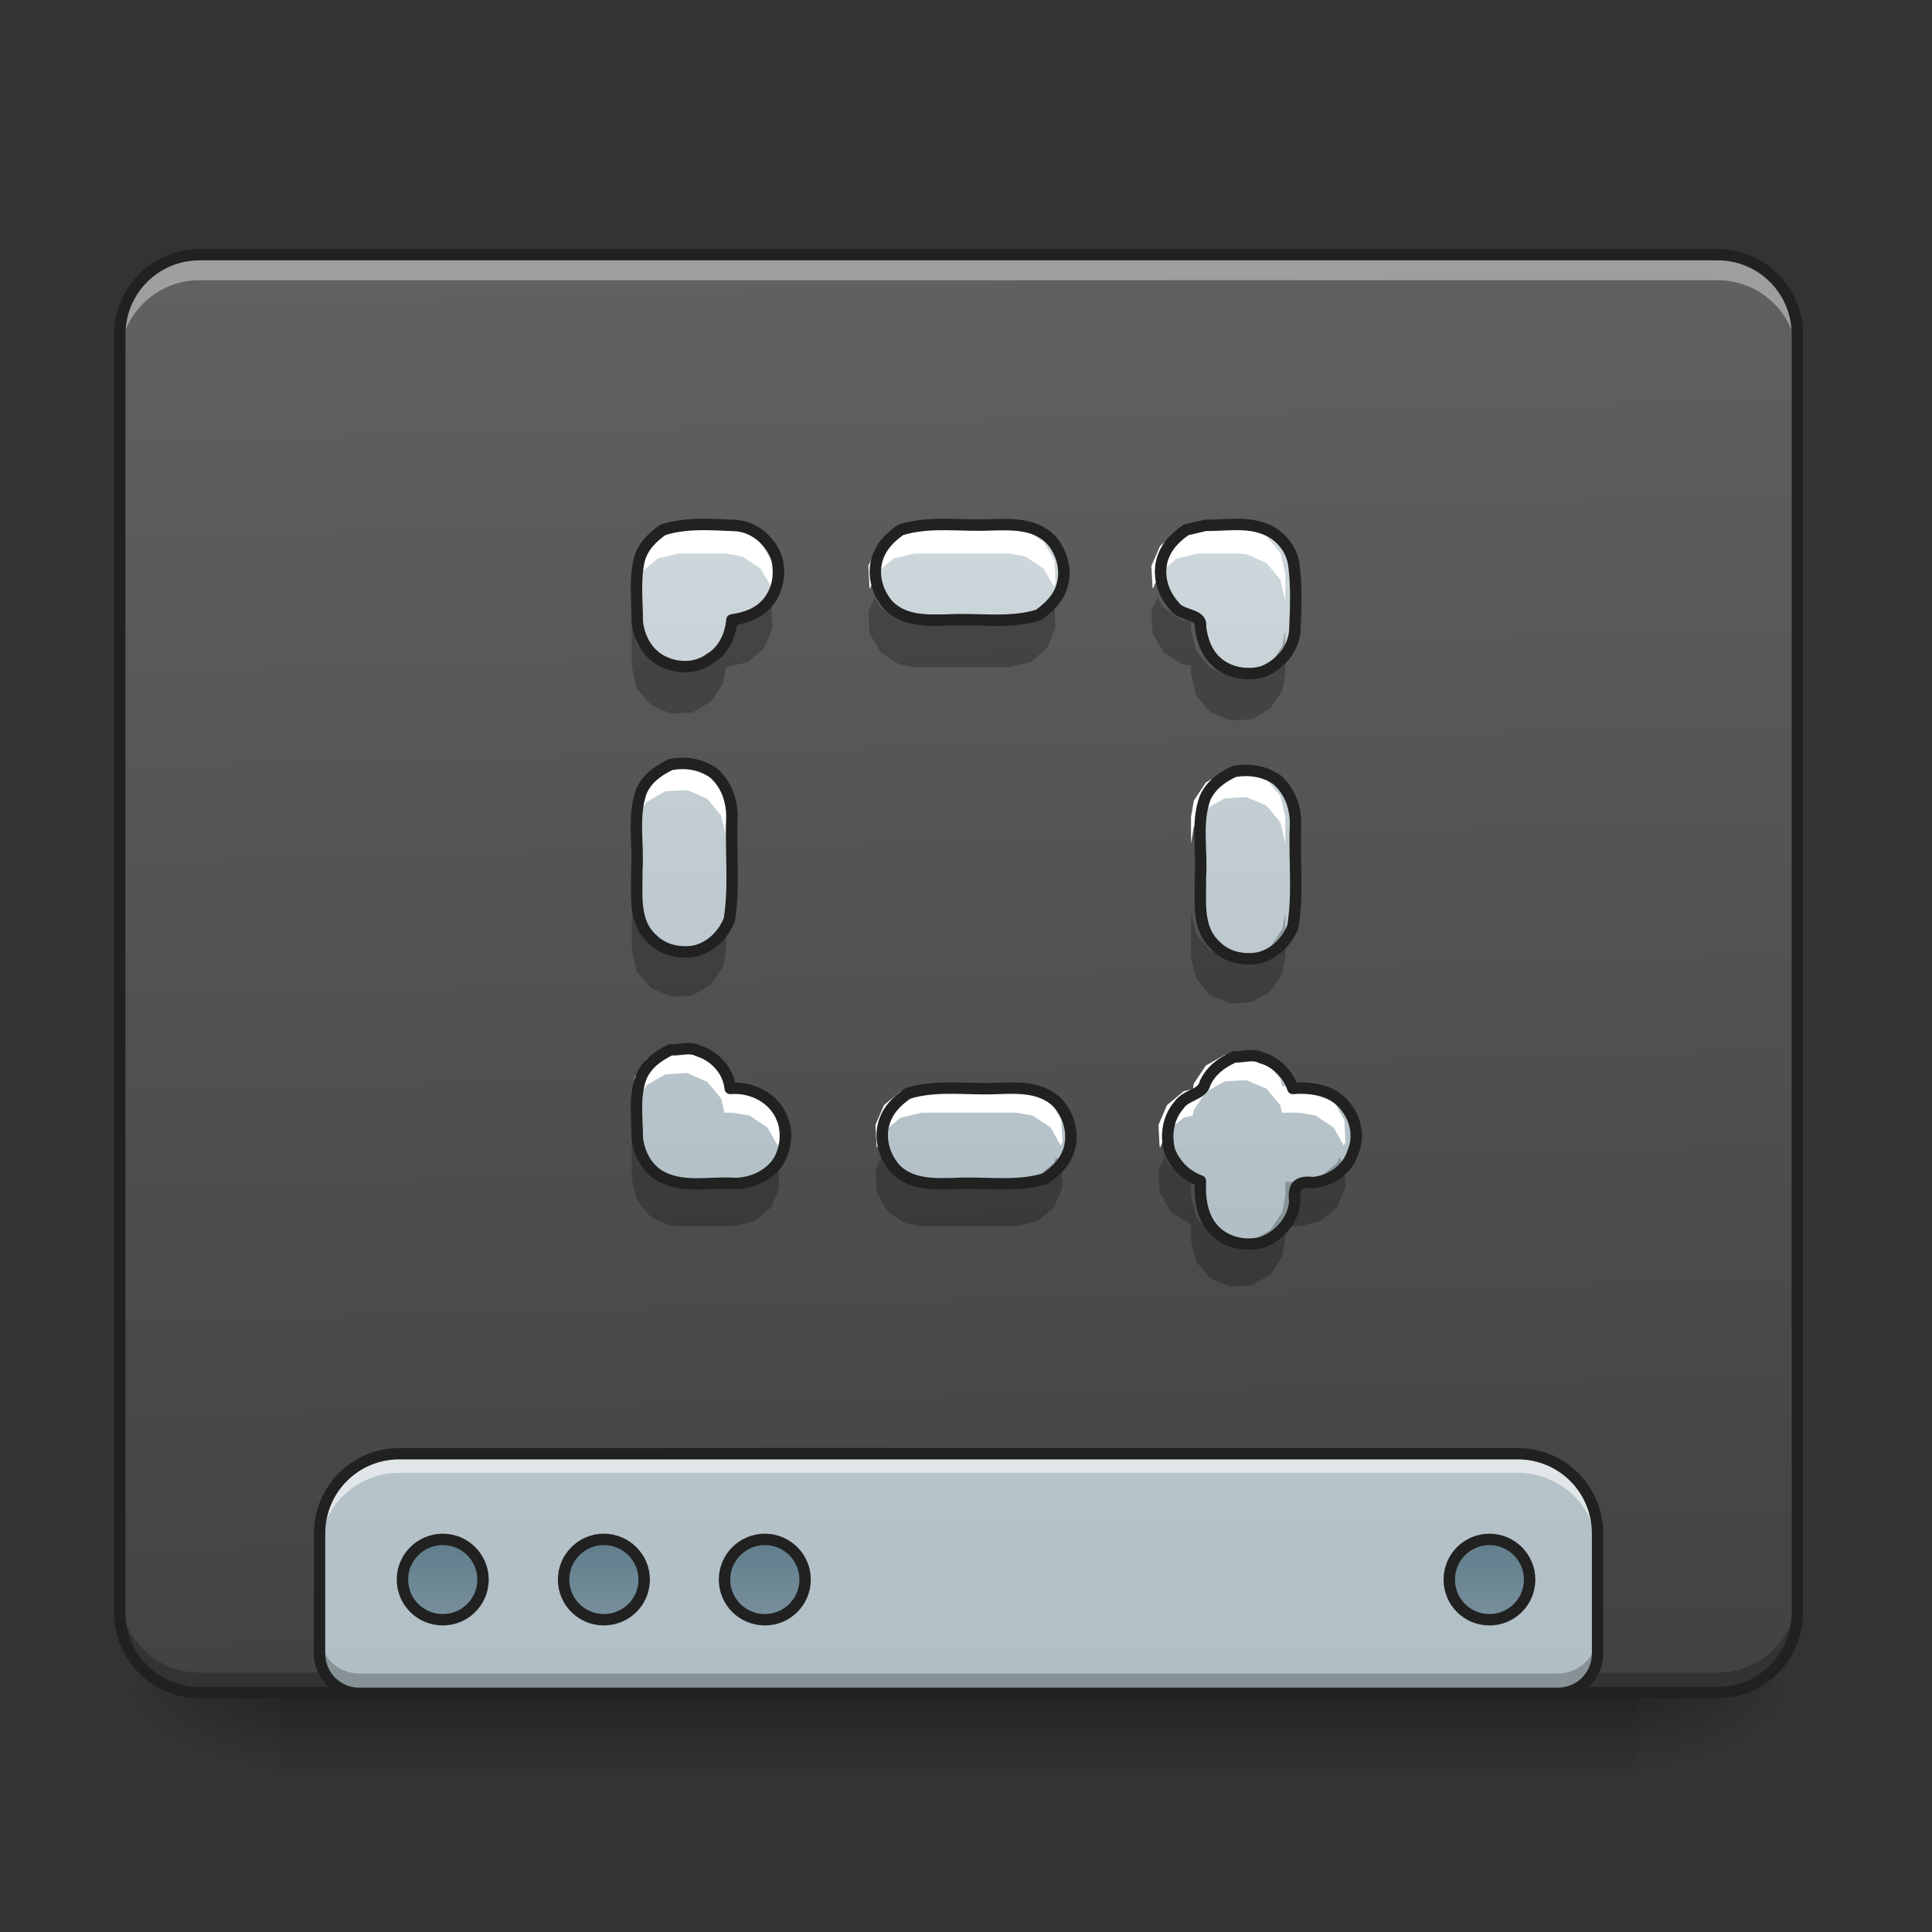 <?xml version="1.0" encoding="UTF-8"?>
<svg xmlns="http://www.w3.org/2000/svg" xmlns:xlink="http://www.w3.org/1999/xlink" width="32px" height="32px" viewBox="0 0 32 32" version="1.1">
<rect x="0" y="0" width="32" height="32" fill="#333333" stroke="none"/>
<defs>
<linearGradient id="linear0" gradientUnits="userSpaceOnUse" x1="254" y1="233.5" x2="254" y2="254.667" gradientTransform="matrix(0.063,0,0,0.063,-0,13.439)">
<stop offset="0" style="stop-color:rgb(0%,0%,0%);stop-opacity:0.275;"/>
<stop offset="1" style="stop-color:rgb(0%,0%,0%);stop-opacity:0;"/>
</linearGradient>
<radialGradient id="radial0" gradientUnits="userSpaceOnUse" cx="450.909" cy="189.579" fx="450.909" fy="189.579" r="21.167" gradientTransform="matrix(0,-0.078,-0.141,-0,53.454,63.595)">
<stop offset="0" style="stop-color:rgb(0%,0%,0%);stop-opacity:0.314;"/>
<stop offset="0.222" style="stop-color:rgb(0%,0%,0%);stop-opacity:0.275;"/>
<stop offset="1" style="stop-color:rgb(0%,0%,0%);stop-opacity:0;"/>
</radialGradient>
<radialGradient id="radial1" gradientUnits="userSpaceOnUse" cx="450.909" cy="189.579" fx="450.909" fy="189.579" r="21.167" gradientTransform="matrix(-0,0.078,0.141,0,-21.701,-7.527)">
<stop offset="0" style="stop-color:rgb(0%,0%,0%);stop-opacity:0.314;"/>
<stop offset="0.222" style="stop-color:rgb(0%,0%,0%);stop-opacity:0.275;"/>
<stop offset="1" style="stop-color:rgb(0%,0%,0%);stop-opacity:0;"/>
</radialGradient>
<radialGradient id="radial2" gradientUnits="userSpaceOnUse" cx="450.909" cy="189.579" fx="450.909" fy="189.579" r="21.167" gradientTransform="matrix(-0,-0.078,0.141,-0,-21.701,63.595)">
<stop offset="0" style="stop-color:rgb(0%,0%,0%);stop-opacity:0.314;"/>
<stop offset="0.222" style="stop-color:rgb(0%,0%,0%);stop-opacity:0.275;"/>
<stop offset="1" style="stop-color:rgb(0%,0%,0%);stop-opacity:0;"/>
</radialGradient>
<radialGradient id="radial3" gradientUnits="userSpaceOnUse" cx="450.909" cy="189.579" fx="450.909" fy="189.579" r="21.167" gradientTransform="matrix(0,0.078,-0.141,0,53.454,-7.527)">
<stop offset="0" style="stop-color:rgb(0%,0%,0%);stop-opacity:0.314;"/>
<stop offset="0.222" style="stop-color:rgb(0%,0%,0%);stop-opacity:0.275;"/>
<stop offset="1" style="stop-color:rgb(0%,0%,0%);stop-opacity:0;"/>
</radialGradient>
<linearGradient id="linear1" gradientUnits="userSpaceOnUse" x1="306.917" y1="-25.792" x2="305.955" y2="-135.329" gradientTransform="matrix(0.075,0,0,0.217,-5.854,33.641)">
<stop offset="0" style="stop-color:rgb(25.882%,25.882%,25.882%);stop-opacity:1;"/>
<stop offset="1" style="stop-color:rgb(38.039%,38.039%,38.039%);stop-opacity:1;"/>
</linearGradient>
<linearGradient id="linear2" gradientUnits="userSpaceOnUse" x1="1120" y1="1695.118" x2="1120" y2="255.118" gradientTransform="matrix(0.017,0,0,0.017,0,0.014)">
<stop offset="0" style="stop-color:rgb(69.02%,74.51%,77.255%);stop-opacity:1;"/>
<stop offset="1" style="stop-color:rgb(81.176%,84.706%,86.275%);stop-opacity:1;"/>
</linearGradient>
<linearGradient id="linear3" gradientUnits="userSpaceOnUse" x1="444.5" y1="185.875" x2="444.5" y2="148.833" gradientTransform="matrix(0.5,0,0,0.571,-105.833,106.338)">
<stop offset="0" style="stop-color:rgb(47.059%,56.471%,61.176%);stop-opacity:1;"/>
<stop offset="1" style="stop-color:rgb(37.647%,49.02%,54.51%);stop-opacity:1;"/>
</linearGradient>
<linearGradient id="linear4" gradientUnits="userSpaceOnUse" x1="444.5" y1="185.875" x2="444.5" y2="148.833" gradientTransform="matrix(0.5,0,0,0.571,-63.5,106.338)">
<stop offset="0" style="stop-color:rgb(47.059%,56.471%,61.176%);stop-opacity:1;"/>
<stop offset="1" style="stop-color:rgb(37.647%,49.02%,54.51%);stop-opacity:1;"/>
</linearGradient>
<linearGradient id="linear5" gradientUnits="userSpaceOnUse" x1="444.5" y1="185.875" x2="444.5" y2="148.833" gradientTransform="matrix(0.5,0,0,0.571,-21.167,106.338)">
<stop offset="0" style="stop-color:rgb(47.059%,56.471%,61.176%);stop-opacity:1;"/>
<stop offset="1" style="stop-color:rgb(37.647%,49.02%,54.51%);stop-opacity:1;"/>
</linearGradient>
<linearGradient id="linear6" gradientUnits="userSpaceOnUse" x1="444.5" y1="185.875" x2="444.5" y2="148.833" gradientTransform="matrix(0.5,0,0,0.571,169.333,106.338)">
<stop offset="0" style="stop-color:rgb(47.059%,56.471%,61.176%);stop-opacity:1;"/>
<stop offset="1" style="stop-color:rgb(37.647%,49.02%,54.51%);stop-opacity:1;"/>
</linearGradient>
<linearGradient id="linear7" gradientUnits="userSpaceOnUse" x1="254" y1="117.083" x2="254" y2="-78.708" >
<stop offset="0" style="stop-color:rgb(69.02%,74.51%,77.255%);stop-opacity:1;"/>
<stop offset="1" style="stop-color:rgb(81.176%,84.706%,86.275%);stop-opacity:1;"/>
</linearGradient>
</defs>
<g id="surface1">
<path style=" stroke:none;fill-rule:nonzero;fill:url(#linear0);" d="M 4.629 28.035 L 27.121 28.035 L 27.121 29.355 L 4.629 29.355 Z M 4.629 28.035 "/>
<path style=" stroke:none;fill-rule:nonzero;fill:url(#radial0);" d="M 27.121 28.035 L 29.77 28.035 L 29.77 26.711 L 27.121 26.711 Z M 27.121 28.035 "/>
<path style=" stroke:none;fill-rule:nonzero;fill:url(#radial1);" d="M 4.629 28.035 L 1.984 28.035 L 1.984 29.355 L 4.629 29.355 Z M 4.629 28.035 "/>
<path style=" stroke:none;fill-rule:nonzero;fill:url(#radial2);" d="M 4.629 28.035 L 1.984 28.035 L 1.984 26.711 L 4.629 26.711 Z M 4.629 28.035 "/>
<path style=" stroke:none;fill-rule:nonzero;fill:url(#radial3);" d="M 27.121 28.035 L 29.77 28.035 L 29.77 29.355 L 27.121 29.355 Z M 27.121 28.035 "/>
<path style=" stroke:none;fill-rule:nonzero;fill:url(#linear1);" d="M 3.309 4.219 L 28.445 4.219 C 29.176 4.219 29.77 4.812 29.77 5.543 L 29.77 26.711 C 29.77 27.441 29.176 28.035 28.445 28.035 L 3.309 28.035 C 2.578 28.035 1.984 27.441 1.984 26.711 L 1.984 5.543 C 1.984 4.812 2.578 4.219 3.309 4.219 Z M 3.309 4.219 "/>
<path style=" stroke:none;fill-rule:nonzero;fill:rgb(0%,0%,0%);fill-opacity:0.235;" d="M 3.309 28.047 C 2.574 28.047 1.984 27.457 1.984 26.723 L 1.984 26.379 C 1.984 27.113 2.574 27.703 3.309 27.703 L 28.445 27.703 C 29.18 27.703 29.77 27.113 29.77 26.379 L 29.77 26.723 C 29.77 27.457 29.18 28.047 28.445 28.047 Z M 3.309 28.047 "/>
<path style=" stroke:none;fill-rule:nonzero;fill:rgb(100%,100%,100%);fill-opacity:0.392;" d="M 3.309 4.297 C 2.574 4.297 1.984 4.887 1.984 5.617 L 1.984 5.961 C 1.984 5.23 2.574 4.641 3.309 4.641 L 28.445 4.641 C 29.18 4.641 29.77 5.23 29.77 5.961 L 29.77 5.617 C 29.77 4.887 29.18 4.297 28.445 4.297 Z M 3.309 4.297 "/>
<path style=" stroke:none;fill-rule:nonzero;fill:rgb(12.941%,12.941%,12.941%);fill-opacity:1;" d="M 3.309 4.125 C 2.523 4.125 1.891 4.758 1.891 5.543 L 1.891 26.711 C 1.891 27.496 2.523 28.129 3.309 28.129 L 28.445 28.129 C 29.23 28.129 29.863 27.496 29.863 26.711 L 29.863 5.543 C 29.863 4.758 29.23 4.125 28.445 4.125 Z M 3.309 4.312 L 28.445 4.312 C 29.129 4.312 29.676 4.859 29.676 5.543 L 29.676 26.711 C 29.676 27.395 29.129 27.941 28.445 27.941 L 3.309 27.941 C 2.625 27.941 2.078 27.395 2.078 26.711 L 2.078 5.543 C 2.078 4.859 2.625 4.312 3.309 4.312 Z M 3.309 4.312 "/>
<path style=" stroke:none;fill-rule:nonzero;fill:url(#linear2);" d="M 6.613 24.078 C 5.883 24.078 5.293 24.668 5.293 25.402 L 5.293 27.387 C 5.293 27.754 5.586 28.047 5.953 28.047 L 25.801 28.047 C 26.164 28.047 26.461 27.754 26.461 27.387 L 26.461 25.402 C 26.461 24.668 25.871 24.078 25.137 24.078 Z M 6.613 24.078 "/>
<path style="fill-rule:nonzero;fill:url(#linear3);stroke-width:3;stroke-linecap:round;stroke-linejoin:miter;stroke:rgb(12.941%,12.941%,12.941%);stroke-opacity:1;stroke-miterlimit:4;" d="M 116.426 191.399 C 122.238 191.399 126.988 196.148 126.988 201.96 C 126.988 207.835 122.238 212.522 116.426 212.522 C 110.552 212.522 105.802 207.835 105.802 201.96 C 105.802 196.148 110.552 191.399 116.426 191.399 Z M 116.426 191.399 " transform="matrix(0.063,0,0,0.063,0,13.439)"/>
<path style="fill-rule:nonzero;fill:url(#linear4);stroke-width:3;stroke-linecap:round;stroke-linejoin:miter;stroke:rgb(12.941%,12.941%,12.941%);stroke-opacity:1;stroke-miterlimit:4;" d="M 158.735 191.399 C 164.609 191.399 169.359 196.148 169.359 201.96 C 169.359 207.835 164.609 212.522 158.735 212.522 C 152.923 212.522 148.173 207.835 148.173 201.96 C 148.173 196.148 152.923 191.399 158.735 191.399 Z M 158.735 191.399 " transform="matrix(0.063,0,0,0.063,0,13.439)"/>
<path style="fill-rule:nonzero;fill:url(#linear5);stroke-width:3;stroke-linecap:round;stroke-linejoin:miter;stroke:rgb(12.941%,12.941%,12.941%);stroke-opacity:1;stroke-miterlimit:4;" d="M 201.106 191.399 C 206.918 191.399 211.667 196.148 211.667 201.96 C 211.667 207.835 206.918 212.522 201.106 212.522 C 195.231 212.522 190.482 207.835 190.482 201.96 C 190.482 196.148 195.231 191.399 201.106 191.399 Z M 201.106 191.399 " transform="matrix(0.063,0,0,0.063,0,13.439)"/>
<path style="fill-rule:nonzero;fill:url(#linear6);stroke-width:3;stroke-linecap:round;stroke-linejoin:miter;stroke:rgb(12.941%,12.941%,12.941%);stroke-opacity:1;stroke-miterlimit:4;" d="M 391.588 191.399 C 397.4 191.399 402.149 196.148 402.149 201.96 C 402.149 207.835 397.4 212.522 391.588 212.522 C 385.713 212.522 381.026 207.835 381.026 201.96 C 381.026 196.148 385.713 191.399 391.588 191.399 Z M 391.588 191.399 " transform="matrix(0.063,0,0,0.063,0,13.439)"/>
<path style=" stroke:none;fill-rule:nonzero;fill:rgb(100%,100%,100%);fill-opacity:0.588;" d="M 6.613 24.078 C 5.883 24.078 5.293 24.668 5.293 25.402 L 5.293 25.719 C 5.293 24.984 5.883 24.395 6.613 24.395 L 25.137 24.395 C 25.871 24.395 26.461 24.984 26.461 25.719 L 26.461 25.402 C 26.461 24.668 25.871 24.078 25.137 24.078 Z M 6.613 24.078 "/>
<path style=" stroke:none;fill-rule:nonzero;fill:rgb(0%,0%,0%);fill-opacity:0.235;" d="M 5.293 27.055 L 5.293 27.387 C 5.293 27.754 5.586 28.047 5.953 28.047 L 25.801 28.047 C 26.164 28.047 26.461 27.754 26.461 27.387 L 26.461 27.055 C 26.461 27.422 26.164 27.719 25.801 27.719 L 5.953 27.719 C 5.586 27.719 5.293 27.422 5.293 27.055 Z M 5.293 27.055 "/>
<path style=" stroke:none;fill-rule:nonzero;fill:rgb(12.941%,12.941%,12.941%);fill-opacity:1;" d="M 6.613 23.984 C 5.832 23.984 5.199 24.617 5.199 25.402 L 5.199 27.387 C 5.199 27.805 5.535 28.141 5.953 28.141 L 25.801 28.141 C 26.215 28.141 26.555 27.805 26.555 27.387 L 26.555 25.402 C 26.555 24.617 25.922 23.984 25.137 23.984 Z M 6.613 24.172 L 25.137 24.172 C 25.82 24.172 26.367 24.719 26.367 25.402 L 26.367 27.387 C 26.367 27.703 26.117 27.953 25.801 27.953 L 5.953 27.953 C 5.637 27.953 5.387 27.703 5.387 27.387 L 5.387 25.402 C 5.387 24.719 5.934 24.172 6.613 24.172 Z M 6.613 24.172 "/>
<path style="fill:none;stroke-width:25;stroke-linecap:round;stroke-linejoin:round;stroke:url(#linear7);stroke-dasharray:25,50;stroke-dashoffset:70;stroke-miterlimit:4;" d="M 349.279 85.346 L 179.92 85.346 L 179.92 -62.827 L 328.094 -62.827 L 328.094 106.469 " transform="matrix(0.063,0,0,0.063,0,13.439)"/>
<path style=" stroke:none;fill-rule:nonzero;fill:rgb(100%,100%,100%);fill-opacity:1;" d="M 11.246 8.73 L 10.895 8.812 L 10.621 9.043 L 10.477 9.375 L 10.465 9.512 L 10.465 9.949 L 10.477 9.812 L 10.621 9.48 L 10.895 9.25 L 11.246 9.168 L 12.027 9.168 L 12.297 9.219 L 12.598 9.418 L 12.77 9.715 L 12.797 9.648 L 12.777 9.289 L 12.598 8.977 L 12.297 8.777 L 12.027 8.73 Z M 15.152 8.73 L 14.801 8.812 L 14.527 9.043 L 14.383 9.375 L 14.402 9.734 L 14.41 9.746 L 14.527 9.48 L 14.801 9.25 L 15.152 9.168 L 16.715 9.168 L 16.988 9.219 L 17.285 9.418 L 17.457 9.715 L 17.484 9.648 L 17.465 9.289 L 17.285 8.977 L 16.988 8.777 L 16.715 8.73 Z M 19.84 8.73 L 19.492 8.812 L 19.215 9.043 L 19.07 9.375 L 19.09 9.734 L 19.098 9.746 L 19.215 9.48 L 19.492 9.25 L 19.84 9.168 L 20.508 9.168 L 20.645 9.18 L 20.977 9.324 L 21.207 9.602 L 21.289 9.949 L 21.289 9.512 L 21.207 9.16 L 20.977 8.887 L 20.645 8.742 L 20.508 8.73 Z M 11.383 12.648 L 11.023 12.668 L 10.711 12.848 L 10.512 13.145 L 10.465 13.418 L 10.465 13.855 L 10.512 13.586 L 10.711 13.285 L 11.023 13.105 L 11.383 13.086 L 11.715 13.23 L 11.945 13.508 L 12.027 13.855 L 12.027 13.418 L 11.945 13.066 L 11.715 12.793 Z M 20.645 12.762 L 20.285 12.781 L 19.973 12.961 L 19.773 13.262 L 19.727 13.531 L 19.727 13.973 L 19.773 13.699 L 19.973 13.398 L 20.285 13.223 L 20.645 13.203 L 20.977 13.344 L 21.207 13.621 L 21.289 13.973 L 21.289 13.531 L 21.207 13.184 L 20.977 12.906 Z M 11.383 17.336 L 11.023 17.355 L 10.711 17.535 L 10.512 17.836 L 10.465 18.105 L 10.465 18.543 L 10.512 18.273 L 10.711 17.973 L 11.023 17.793 L 11.383 17.773 L 11.715 17.918 L 11.945 18.195 L 12 18.43 L 12.141 18.43 L 12.414 18.477 L 12.711 18.676 L 12.883 18.977 L 12.91 18.91 L 12.891 18.551 L 12.711 18.238 L 12.414 18.039 L 12.141 17.992 L 12 17.992 L 11.945 17.758 L 11.715 17.48 Z M 20.645 17.453 L 20.285 17.473 L 19.973 17.648 L 19.773 17.949 L 19.758 18.039 L 19.605 18.074 L 19.328 18.305 L 19.188 18.633 L 19.207 18.992 L 19.215 19.008 L 19.328 18.742 L 19.605 18.512 L 19.758 18.477 L 19.773 18.387 L 19.973 18.086 L 20.285 17.91 L 20.645 17.891 L 20.977 18.031 L 21.207 18.309 L 21.234 18.43 L 21.52 18.43 L 21.789 18.477 L 22.09 18.676 L 22.258 18.977 L 22.285 18.91 L 22.266 18.551 L 22.09 18.238 L 21.789 18.039 L 21.52 17.992 L 21.234 17.992 L 21.207 17.871 L 20.977 17.594 Z M 15.266 17.992 L 14.918 18.074 L 14.641 18.305 L 14.5 18.633 L 14.52 18.992 L 14.527 19.008 L 14.641 18.742 L 14.918 18.512 L 15.266 18.43 L 16.828 18.43 L 17.102 18.477 L 17.402 18.676 L 17.57 18.977 L 17.598 18.91 L 17.578 18.551 L 17.402 18.238 L 17.102 18.039 L 16.828 17.992 Z M 15.266 17.992 "/>
<path style=" stroke:none;fill-rule:nonzero;fill:rgb(0%,0%,0%);fill-opacity:0.235;" d="M 14.484 9.898 L 14.383 10.133 L 14.402 10.492 L 14.582 10.801 L 14.883 11 L 15.152 11.051 L 16.715 11.051 L 17.066 10.969 L 17.34 10.738 L 17.484 10.406 L 17.465 10.047 L 17.383 9.906 L 17.34 10 L 17.066 10.23 L 16.715 10.312 L 15.152 10.312 L 14.883 10.266 L 14.582 10.066 Z M 19.172 9.898 L 19.07 10.133 L 19.09 10.492 L 19.27 10.801 L 19.57 11 L 19.727 11.031 L 19.727 11.164 L 19.809 11.516 L 20.039 11.789 L 20.371 11.934 L 20.727 11.914 L 21.039 11.734 L 21.238 11.438 L 21.289 11.164 L 21.289 10.43 L 21.238 10.699 L 21.039 11 L 20.727 11.18 L 20.371 11.199 L 20.039 11.055 L 19.809 10.777 L 19.727 10.43 L 19.727 10.293 L 19.57 10.266 L 19.27 10.066 Z M 12.695 9.906 L 12.652 10 L 12.379 10.23 L 12.027 10.312 L 11.977 10.586 L 11.777 10.887 L 11.469 11.062 L 11.109 11.082 L 10.777 10.941 L 10.547 10.664 L 10.465 10.312 L 10.465 11.051 L 10.547 11.402 L 10.777 11.676 L 11.109 11.82 L 11.469 11.801 L 11.777 11.621 L 11.977 11.32 L 12.027 11.051 L 12.379 10.969 L 12.652 10.738 L 12.797 10.406 L 12.777 10.047 Z M 10.465 15.004 L 10.465 15.738 L 10.547 16.09 L 10.777 16.363 L 11.109 16.508 L 11.469 16.488 L 11.777 16.309 L 11.977 16.012 L 12.027 15.738 L 12.027 15.004 L 11.977 15.273 L 11.777 15.574 L 11.469 15.75 L 11.109 15.77 L 10.777 15.629 L 10.547 15.352 Z M 19.727 15.117 L 19.727 15.852 L 19.809 16.203 L 20.039 16.48 L 20.371 16.621 L 20.727 16.602 L 21.039 16.426 L 21.238 16.125 L 21.289 15.852 L 21.289 15.117 L 21.238 15.387 L 21.039 15.688 L 20.727 15.867 L 20.371 15.887 L 20.039 15.742 L 19.809 15.465 Z M 10.473 18.824 L 10.465 18.863 L 10.465 19.531 L 10.547 19.879 L 10.777 20.156 L 11.109 20.301 L 11.246 20.312 L 12.141 20.312 L 12.492 20.23 L 12.77 20 L 12.91 19.668 L 12.891 19.309 L 12.809 19.164 L 12.77 19.262 L 12.492 19.492 L 12.141 19.574 L 11.246 19.574 L 11.109 19.562 L 10.777 19.422 L 10.547 19.145 Z M 14.602 19.16 L 14.5 19.395 L 14.52 19.75 L 14.695 20.062 L 14.996 20.262 L 15.266 20.312 L 16.828 20.312 L 17.18 20.23 L 17.457 20 L 17.598 19.668 L 17.578 19.309 L 17.496 19.164 L 17.457 19.262 L 17.18 19.492 L 16.828 19.574 L 15.266 19.574 L 14.996 19.527 L 14.695 19.328 Z M 19.289 19.16 L 19.188 19.395 L 19.207 19.75 L 19.383 20.062 L 19.684 20.262 L 19.727 20.27 L 19.727 20.543 L 19.809 20.891 L 20.039 21.168 L 20.371 21.309 L 20.727 21.289 L 21.039 21.113 L 21.238 20.812 L 21.289 20.543 L 21.289 20.312 L 21.52 20.312 L 21.867 20.23 L 22.145 20 L 22.285 19.668 L 22.266 19.309 L 22.184 19.164 L 22.145 19.262 L 21.867 19.492 L 21.52 19.574 L 21.289 19.574 L 21.289 19.805 L 21.238 20.078 L 21.039 20.375 L 20.727 20.555 L 20.371 20.574 L 20.039 20.43 L 19.809 20.156 L 19.727 19.805 L 19.727 19.535 L 19.684 19.527 L 19.383 19.328 Z M 19.289 19.16 "/>
<path style="fill:none;stroke-width:3;stroke-linecap:round;stroke-linejoin:round;stroke:rgb(12.941%,12.941%,12.941%);stroke-opacity:1;stroke-miterlimit:4;" d="M 174.296 -74.013 C 171.359 -71.951 168.859 -69.451 167.984 -65.827 C 166.859 -60.64 167.547 -55.078 167.547 -49.828 C 167.984 -45.829 169.984 -41.954 173.421 -39.892 C 177.483 -37.454 182.92 -37.329 186.732 -40.204 C 190.232 -42.266 192.107 -46.391 192.419 -50.328 C 196.044 -50.891 199.293 -51.953 201.793 -54.828 C 204.543 -58.077 205.355 -62.765 204.106 -66.827 C 202.356 -71.264 198.356 -74.763 193.544 -75.138 C 187.17 -75.388 180.483 -76.013 174.296 -74.013 Z M 236.79 -74.013 C 233.853 -71.951 231.415 -69.451 230.478 -65.827 C 229.416 -61.64 230.853 -57.14 233.728 -54.015 C 237.977 -49.891 243.977 -50.203 249.476 -50.328 C 257.35 -50.766 265.412 -49.266 273.036 -51.641 C 275.974 -53.765 278.473 -56.203 279.348 -59.827 C 280.411 -64.014 278.973 -68.576 276.099 -71.639 C 271.849 -75.763 265.85 -75.451 260.35 -75.326 C 252.538 -74.951 244.414 -76.388 236.79 -74.013 Z M 311.845 -74.013 C 308.846 -71.951 306.408 -69.451 305.471 -65.827 C 304.408 -61.64 305.846 -57.14 308.721 -54.015 C 310.595 -51.203 316.22 -52.078 315.595 -48.516 C 316.095 -44.891 317.22 -41.579 320.032 -39.142 C 323.282 -36.33 328.031 -35.58 332.093 -36.767 C 336.468 -38.579 339.968 -42.516 340.405 -47.391 C 340.655 -53.015 340.905 -58.827 340.218 -64.389 C 339.718 -69.201 336.155 -73.264 331.593 -74.576 C 326.906 -76.076 321.719 -75.138 316.907 -75.201 C 315.22 -74.826 313.533 -74.388 311.845 -74.013 Z M 176.358 -12.332 C 173.108 -10.77 170.234 -8.77 168.671 -5.395 C 166.234 1.167 167.921 8.541 167.422 15.415 C 167.547 21.602 166.359 29.039 171.546 33.601 C 174.358 36.476 178.67 37.413 182.608 36.726 C 186.795 35.789 190.169 32.476 191.732 28.477 C 193.169 19.728 192.044 10.728 192.419 1.854 C 192.544 -2.645 191.044 -7.082 187.607 -10.082 C 184.17 -12.457 180.483 -13.019 176.358 -12.332 Z M 324.532 -10.52 C 321.219 -8.957 318.407 -6.957 316.845 -3.583 C 314.407 2.979 316.095 10.353 315.595 17.29 C 315.72 23.477 314.532 30.852 319.719 35.414 C 322.469 38.288 326.844 39.226 330.781 38.538 C 334.968 37.601 338.343 34.289 339.905 30.289 C 341.342 21.54 340.218 12.541 340.592 3.667 C 340.717 -0.833 339.218 -5.208 335.78 -8.27 C 332.343 -10.645 328.656 -11.144 324.532 -10.52 Z M 176.358 62.661 C 173.108 64.223 170.234 66.223 168.671 69.598 C 166.609 74.66 167.547 80.472 167.547 85.846 C 167.984 89.846 169.984 93.721 173.421 95.783 C 179.545 99.345 186.795 97.283 193.482 97.845 C 197.794 97.658 201.918 95.845 204.48 92.346 C 206.543 88.846 207.23 84.596 205.668 80.847 C 203.606 75.347 197.669 72.348 191.982 72.848 C 191.544 68.16 187.857 64.223 183.42 62.911 C 181.295 61.786 178.67 62.848 176.358 62.661 Z M 324.532 64.536 C 321.219 66.036 318.407 68.035 316.845 71.41 C 316.095 74.66 311.845 74.347 309.908 77.285 C 307.096 80.534 306.346 85.284 307.533 89.346 C 309.033 93.033 311.908 95.845 315.595 97.158 C 315.345 102.095 316.095 107.469 320.032 110.844 C 323.282 113.656 328.031 114.406 332.093 113.219 C 336.468 111.469 339.968 107.469 340.405 102.657 C 339.968 98.47 341.092 97.158 345.28 97.595 C 350.029 97.158 354.466 93.97 355.779 89.346 C 357.341 85.659 356.466 81.159 354.091 78.035 C 351.029 73.472 345.092 72.41 339.905 72.848 C 338.718 69.285 335.53 65.786 331.593 64.786 C 329.469 63.598 326.844 64.661 324.532 64.536 Z M 238.665 74.16 C 235.665 76.222 233.228 78.722 232.29 82.347 C 231.228 86.471 232.665 91.033 235.54 94.158 C 239.79 98.283 245.852 97.97 251.289 97.845 C 259.163 97.408 267.224 98.908 274.849 96.533 C 277.848 94.408 280.286 91.971 281.223 88.346 C 282.223 84.159 280.848 79.597 277.911 76.472 C 273.661 72.41 267.662 72.66 262.162 72.848 C 254.351 73.222 246.226 71.785 238.665 74.16 Z M 238.665 74.16 " transform="matrix(0.063,0,0,0.063,0,13.439)"/>
</g>
</svg>
